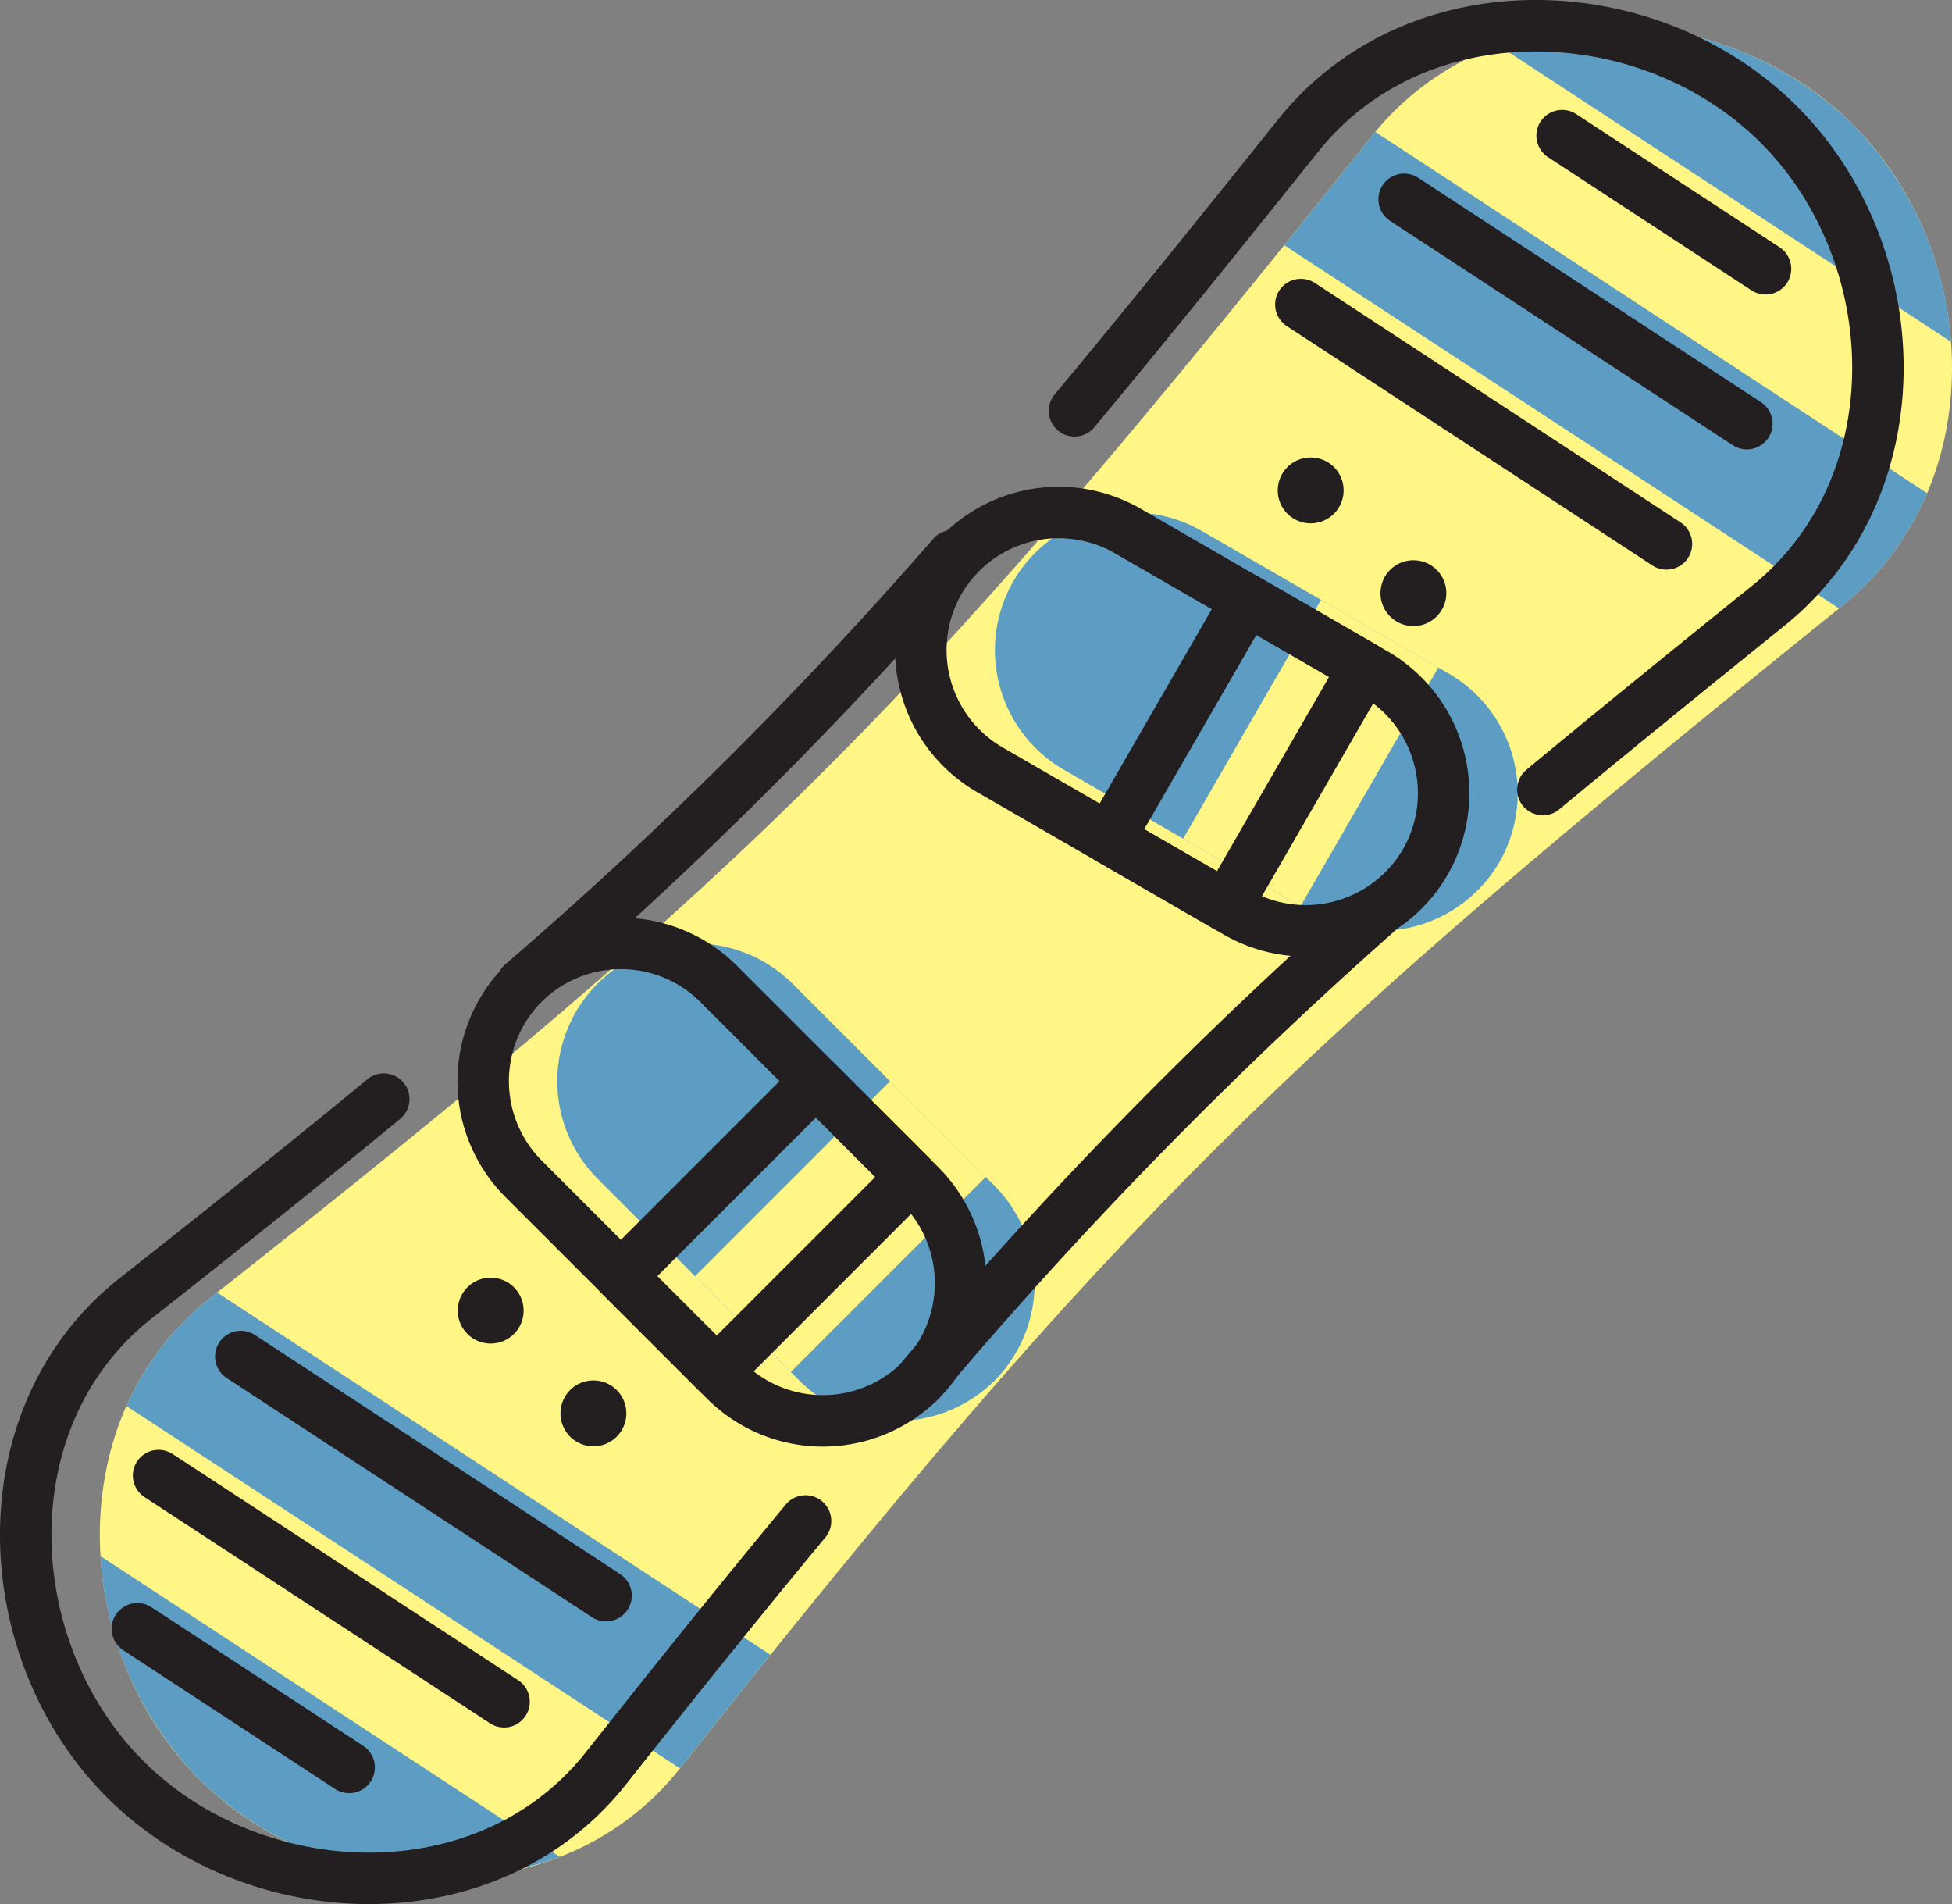 <svg xmlns="http://www.w3.org/2000/svg" viewBox="0 0 75.877 73.998"><rect x="0" y="0" width="75.877" height="73.998" fill="#808080" stroke="none"/><defs><style>.a,.c{fill:#fff685;}.a,.b,.d,.e{fill-rule:evenodd;}.b{fill:#5d9cc3;}.d{fill:#231f20;}.e,.f{fill:none;stroke:#231f20;stroke-linecap:round;stroke-linejoin:round;stroke-width:2px;}</style></defs><path class="a" d="M72.034,4.85l.001,0c5.025,5.025,5.363,14.033-.423,18.694C50.136,40.846,43.542,47.089,26.437,68.72c-4.608,5.827-13.671,5.446-18.694.423l-.001,0c-5.024-5.024-5.416-14.099.423-18.695C30.025,33.243,35.963,26.997,53.34,5.272,57.982-.53,67.009-.175,72.034,4.85Z"/><path class="b" d="M46.708,20.631l9.614,5.551a5.375,5.375,0,0,1,1.962,7.32h0a5.375,5.375,0,0,1-7.321,1.962L41.349,29.913a5.375,5.375,0,0,1-1.962-7.321h0A5.375,5.375,0,0,1,46.708,20.631Z"/><rect class="c" x="45.591" y="26.636" width="10.718" height="5.263" transform="translate(0.129 58.759) rotate(-60.001)"/><path class="b" d="M30.805,38.228l7.85,7.85a5.375,5.375,0,0,1,.001,7.579h0a5.375,5.375,0,0,1-7.58,0l-7.85-7.85a5.375,5.375,0,0,1,0-7.579h0A5.375,5.375,0,0,1,30.805,38.228Z"/><rect class="c" x="27.308" y="45.037" width="10.719" height="5.264" transform="translate(-24.14 37.064) rotate(-45.003)"/><path class="b" d="M53.46,5.127l21.45,14.041a11.178,11.178,0,0,1-3.297,4.377l-.126.101L49.92,9.529c1.093-1.352,2.228-2.766,3.42-4.256Z"/><path class="b" d="M75.838,13.283,58.235,1.76A13.408,13.408,0,0,1,72.034,4.85l.001,0A13.401,13.401,0,0,1,75.838,13.283Z"/><path class="b" d="M3.907,60.476,21.764,72.165A13.423,13.423,0,0,1,7.743,69.142l-.001,0A13.508,13.508,0,0,1,3.907,60.476Z"/><path class="b" d="M8.439,50.231,29.95,64.311c-1.125,1.397-2.291,2.862-3.513,4.408l-.006.007L4.912,54.641a10.95,10.95,0,0,1,3.253-4.194Z"/><path class="d" d="M51.854,18.154a1.276,1.276,0,0,1,.374.905l0,0a1.28,1.28,0,1,1-2.56,0l.001,0A1.277,1.277,0,0,1,50.948,17.78h.001a1.276,1.276,0,0,1,.905.374Zm3.993,3.993a1.276,1.276,0,0,1,.374.905l0,0a1.28,1.28,0,1,1-2.56,0l.001,0a1.277,1.277,0,0,1,1.279-1.279h.001A1.276,1.276,0,0,1,55.846,22.147Z"/><path class="d" d="M19.979,50.029a1.274,1.274,0,0,1,.374.905l.001.001a1.28,1.28,0,1,1-2.56,0l0-.001a1.277,1.277,0,0,1,1.279-1.279h.001a1.277,1.277,0,0,1,.905.374Zm3.993,3.993a1.274,1.274,0,0,1,.374.905l.001.001a1.28,1.28,0,1,1-2.56,0l0-.001a1.277,1.277,0,0,1,1.279-1.279h.001A1.277,1.277,0,0,1,23.972,54.022Z"/><path class="e" d="M41.767,15.966c.354-.424.71-.855,1.071-1.291C45.158,11.87,47.66,8.77,50.46,5.271,55.101-.53,64.129-.177,69.154,4.848l.001.001c5.025,5.025,5.362,14.033-.423,18.695-2.881,2.322-5.496,4.444-7.902,6.431-.286.236-.573.473-.857.71M53.5,35.478a174.498,174.498,0,0,0-17.814,18.26M31.313,59.11c-2.373,2.861-4.92,6.022-7.756,9.608-4.609,5.826-13.671,5.447-18.695.423L4.862,69.14C-.162,64.117-.554,55.042,5.285,50.446c3.603-2.836,6.772-5.373,9.632-7.732M20.3,38.23A164.523,164.523,0,0,0,37.03,21.597"/><path class="e" d="M43.828,20.63,53.442,26.18a5.375,5.375,0,0,1,1.962,7.32h0a5.375,5.375,0,0,1-7.321,1.962l-9.614-5.551a5.375,5.375,0,0,1-1.962-7.321h0A5.375,5.375,0,0,1,43.828,20.63Z"/><rect class="f" x="42.711" y="26.635" width="10.718" height="5.264" transform="translate(-1.311 56.263) rotate(-60)"/><path class="e" d="M27.925,38.227l7.85,7.85a5.375,5.375,0,0,1,0,7.579h0a5.375,5.375,0,0,1-7.579,0l-7.85-7.85a5.375,5.375,0,0,1,0-7.58h0A5.375,5.375,0,0,1,27.925,38.227Z"/><rect class="f" x="24.427" y="45.036" width="10.718" height="5.264" transform="translate(-24.982 35.024) rotate(-45)"/><path class="e" d="M5.339,63.298l8.234,5.39m6.021-2.553L6.164,57.345M9.36,52.718l14.199,9.293M54.581,7.746l13.322,8.72M64.777,21.138,50.566,11.835m18.063-1.388L60.721,5.271"/></svg>